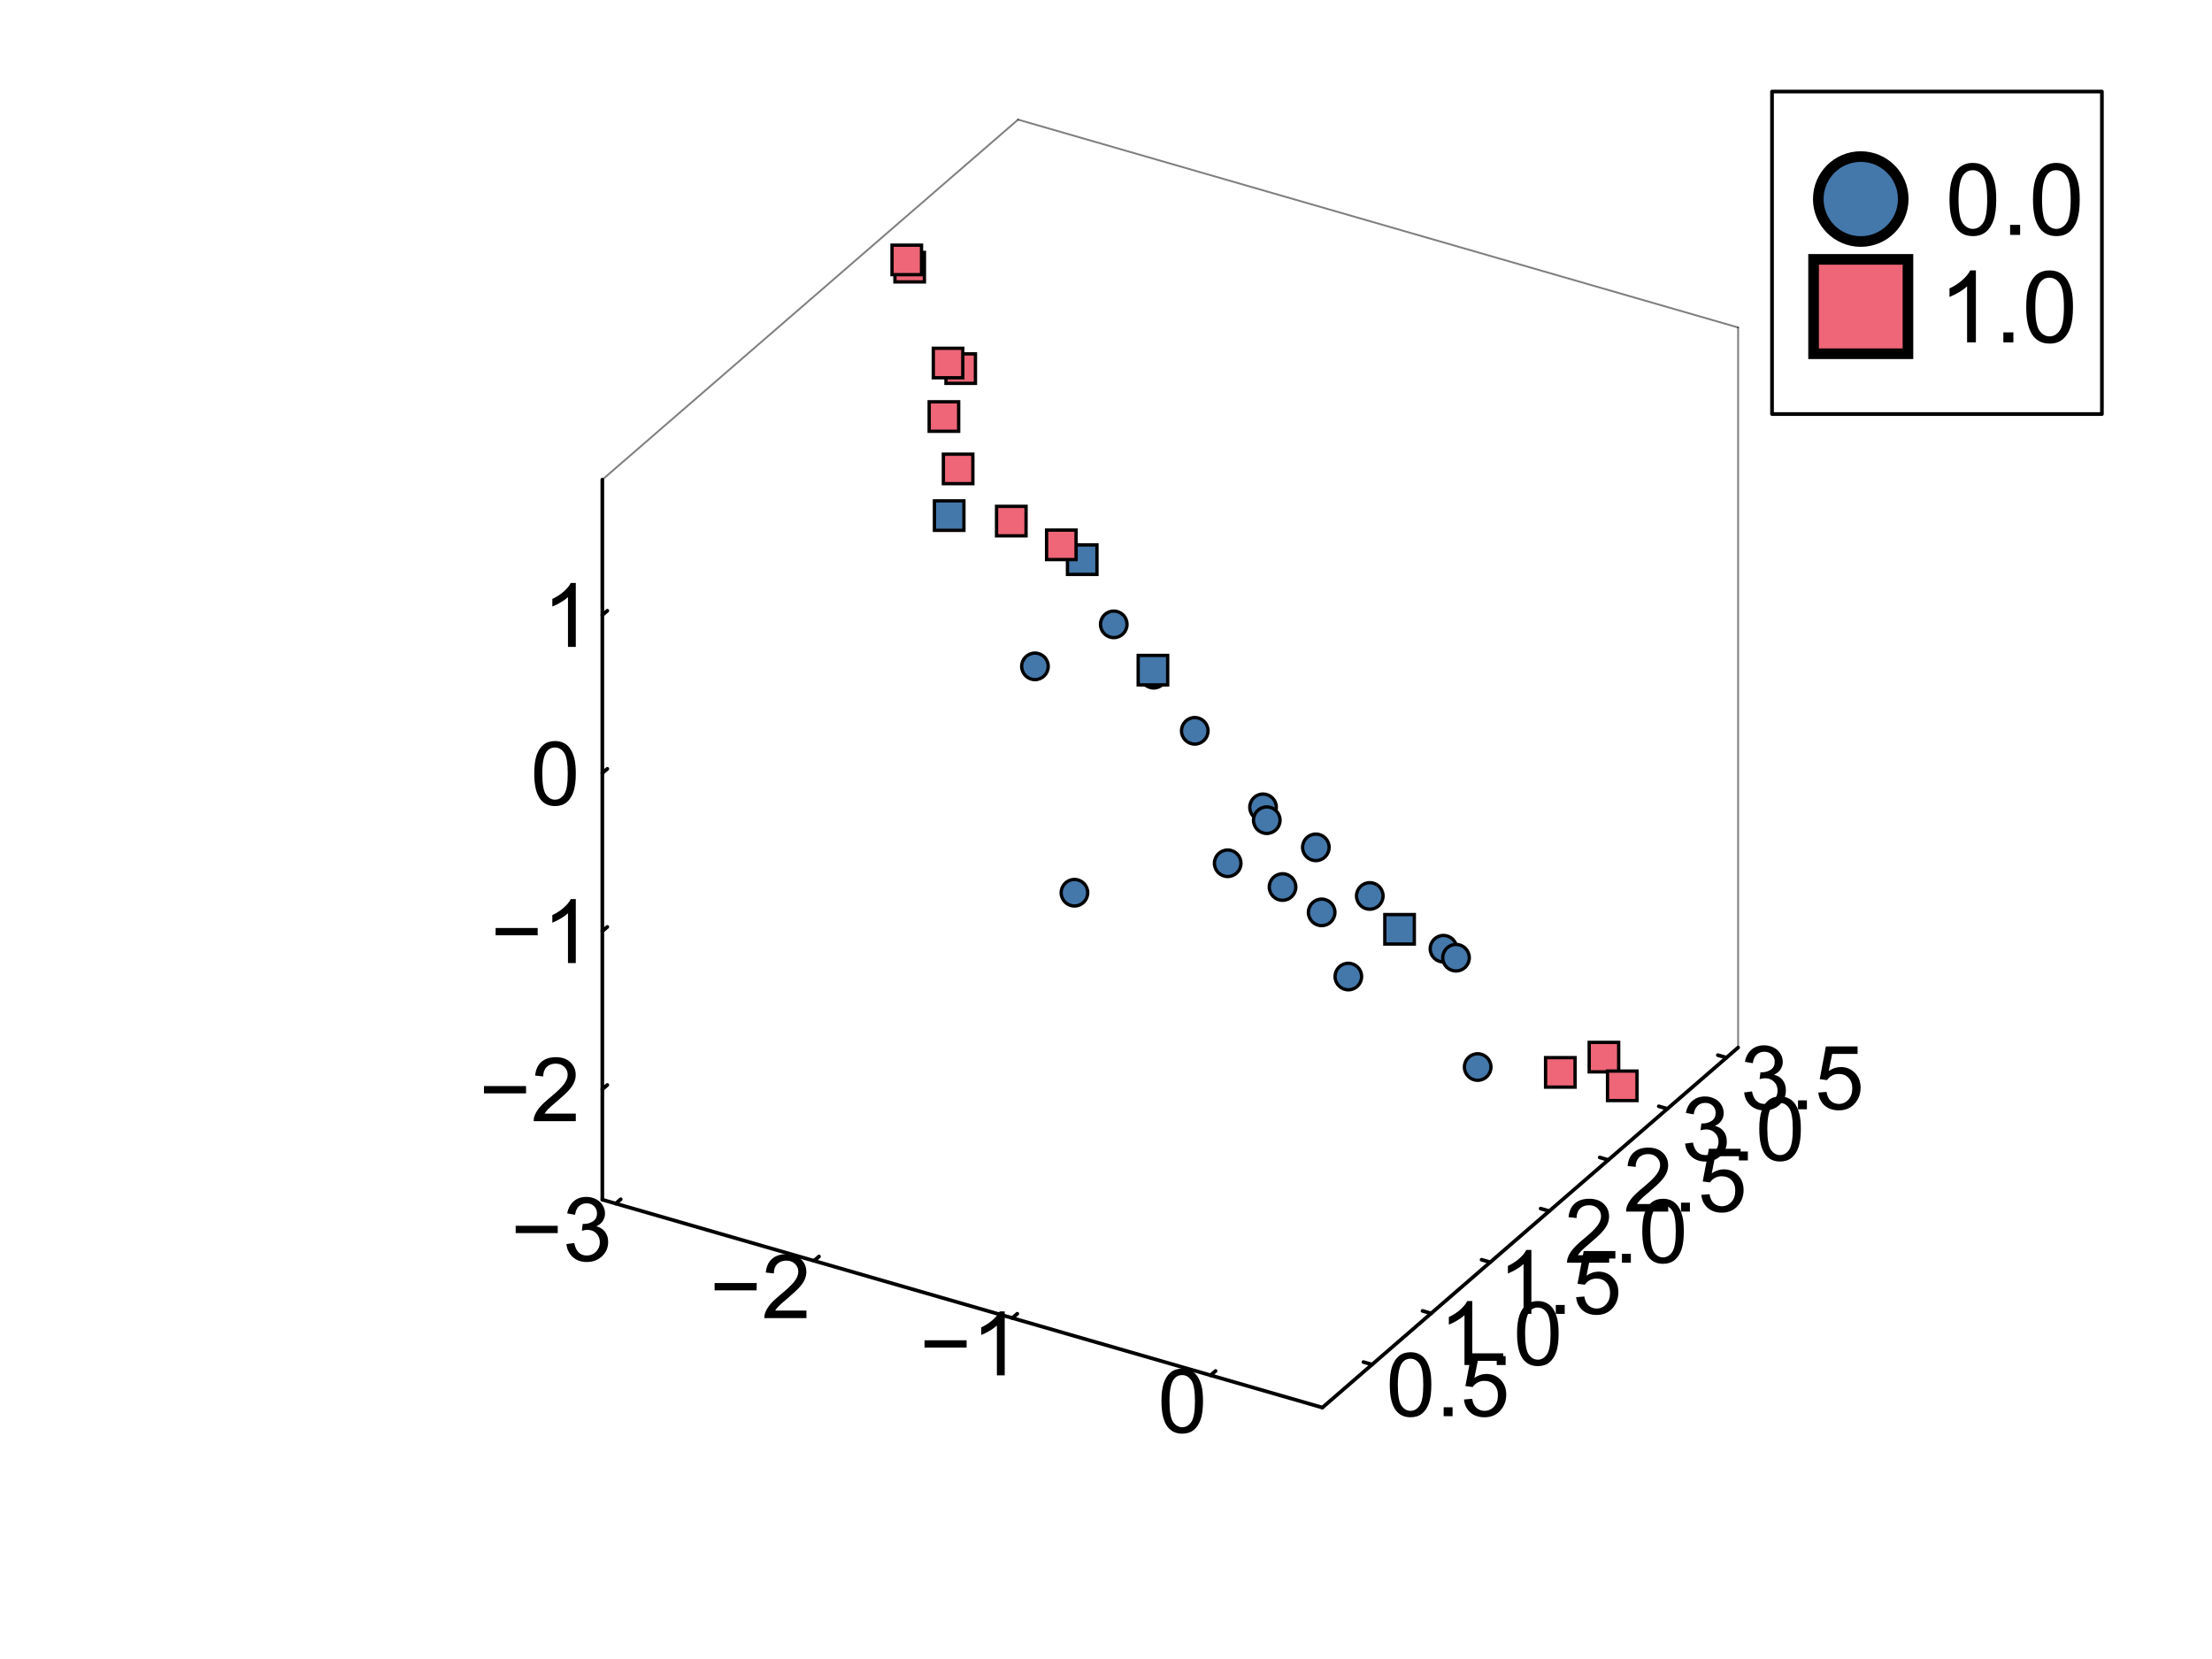 <?xml version="1.0" encoding="utf-8"?>
<svg xmlns="http://www.w3.org/2000/svg" xmlns:xlink="http://www.w3.org/1999/xlink" width="600" height="450" viewBox="0 0 2400 1800">
<rect x="0" y="0" width="2400" height="1800" fill="#333333" stroke="none"/>
<defs>
  <clipPath id="clip320">
    <rect x="0" y="0" width="2400" height="1800"/>
  </clipPath>
</defs>
<path clip-path="url(#clip320)" d="M0 1800 L2400 1800 L2400 0 L0 0  Z" fill="#ffffff" fill-rule="evenodd" fill-opacity="1"/>
<defs>
  <clipPath id="clip321">
    <rect x="480" y="0" width="1681" height="1681"/>
  </clipPath>
</defs>
<defs>
  <clipPath id="clip322">
    <rect x="186" y="47" width="2167" height="1564"/>
  </clipPath>
</defs>
<path clip-path="url(#clip322)" d="M1677.04 1913.88 L1677.04 1469.89 L1925.46 1247.89 L2355.73 1376.06 L2355.73 1820.05 L2107.32 2042.05 L1677.04 1913.88  Z" fill="#ffffff" fill-rule="evenodd" fill-opacity="1"/>
<polyline clip-path="url(#clip320)" style="stroke:#000000; stroke-linecap:round; stroke-linejoin:round; stroke-width:4; stroke-opacity:1; fill:none" points="653.531,1301.67 1434.78,1527.2 "/>
<polyline clip-path="url(#clip320)" style="stroke:#000000; stroke-linecap:round; stroke-linejoin:round; stroke-width:2; stroke-opacity:0.5; fill:none" points="1104.59,129.793 1885.84,355.322 "/>
<polyline clip-path="url(#clip320)" style="stroke:#000000; stroke-linecap:round; stroke-linejoin:round; stroke-width:4; stroke-opacity:1; fill:none" points="668.058,1305.87 673.471,1301.18 "/>
<polyline clip-path="url(#clip320)" style="stroke:#000000; stroke-linecap:round; stroke-linejoin:round; stroke-width:4; stroke-opacity:1; fill:none" points="883.195,1367.97 888.607,1363.28 "/>
<polyline clip-path="url(#clip320)" style="stroke:#000000; stroke-linecap:round; stroke-linejoin:round; stroke-width:4; stroke-opacity:1; fill:none" points="1098.33,1430.08 1103.74,1425.39 "/>
<polyline clip-path="url(#clip320)" style="stroke:#000000; stroke-linecap:round; stroke-linejoin:round; stroke-width:4; stroke-opacity:1; fill:none" points="1313.47,1492.18 1318.88,1487.49 "/>
<path clip-path="url(#clip320)" d="M605.144 1337.9 L559.504 1337.9 L559.504 1329.98 L605.144 1329.98 L605.144 1337.9 Z" fill="#000000" fill-rule="nonzero" fill-opacity="1" /><path clip-path="url(#clip320)" d="M614.573 1349.78 L623.06 1348.65 Q624.522 1355.86 628.011 1359.07 Q631.547 1362.23 636.592 1362.23 Q642.58 1362.23 646.682 1358.08 Q650.831 1353.93 650.831 1347.8 Q650.831 1341.96 647.012 1338.18 Q643.193 1334.36 637.299 1334.36 Q634.894 1334.36 631.311 1335.31 L632.254 1327.86 Q633.103 1327.95 633.621 1327.95 Q639.043 1327.95 643.381 1325.12 Q647.719 1322.29 647.719 1316.4 Q647.719 1311.73 644.56 1308.67 Q641.401 1305.6 636.403 1305.6 Q631.453 1305.6 628.152 1308.72 Q624.852 1311.83 623.909 1318.05 L615.422 1316.54 Q616.978 1308.01 622.494 1303.34 Q628.011 1298.63 636.215 1298.63 Q641.872 1298.63 646.634 1301.08 Q651.396 1303.48 653.895 1307.68 Q656.441 1311.87 656.441 1316.59 Q656.441 1321.07 654.037 1324.75 Q651.632 1328.42 646.917 1330.59 Q653.047 1332.01 656.441 1336.49 Q659.836 1340.92 659.836 1347.61 Q659.836 1356.67 653.235 1362.98 Q646.634 1369.25 636.545 1369.25 Q627.445 1369.25 621.41 1363.83 Q615.422 1358.41 614.573 1349.78 Z" fill="#000000" fill-rule="nonzero" fill-opacity="1" /><path clip-path="url(#clip320)" d="M820.988 1400.01 L775.348 1400.01 L775.348 1392.08 L820.988 1392.08 L820.988 1400.01 Z" fill="#000000" fill-rule="nonzero" fill-opacity="1" /><path clip-path="url(#clip320)" d="M874.973 1421.98 L874.973 1430.13 L829.286 1430.13 Q829.191 1427.07 830.276 1424.24 Q832.02 1419.57 835.839 1415.05 Q839.706 1410.52 846.967 1404.58 Q858.235 1395.34 862.196 1389.96 Q866.156 1384.54 866.156 1379.73 Q866.156 1374.69 862.526 1371.24 Q858.942 1367.76 853.143 1367.76 Q847.014 1367.76 843.336 1371.43 Q839.659 1375.11 839.611 1381.62 L830.889 1380.72 Q831.785 1370.96 837.631 1365.87 Q843.478 1360.73 853.332 1360.73 Q863.28 1360.73 869.079 1366.25 Q874.879 1371.76 874.879 1379.92 Q874.879 1384.07 873.181 1388.08 Q871.484 1392.08 867.523 1396.52 Q863.61 1400.95 854.463 1408.68 Q846.825 1415.09 844.656 1417.4 Q842.487 1419.67 841.073 1421.98 L874.973 1421.98 Z" fill="#000000" fill-rule="nonzero" fill-opacity="1" /><path clip-path="url(#clip320)" d="M1048.76 1462.11 L1003.12 1462.11 L1003.12 1454.19 L1048.76 1454.19 L1048.76 1462.11 Z" fill="#000000" fill-rule="nonzero" fill-opacity="1" /><path clip-path="url(#clip320)" d="M1090.11 1492.24 L1081.62 1492.24 L1081.62 1438.16 Q1078.56 1441.08 1073.56 1444.01 Q1068.61 1446.93 1064.65 1448.39 L1064.65 1440.19 Q1071.77 1436.84 1077.1 1432.08 Q1082.42 1427.31 1084.64 1422.84 L1090.11 1422.84 L1090.11 1492.24 Z" fill="#000000" fill-rule="nonzero" fill-opacity="1" /><path clip-path="url(#clip320)" d="M1260.17 1520.25 Q1260.17 1508 1262.67 1500.55 Q1265.22 1493.05 1270.17 1488.99 Q1275.17 1484.94 1282.71 1484.94 Q1288.27 1484.94 1292.47 1487.2 Q1296.67 1489.42 1299.4 1493.66 Q1302.13 1497.86 1303.69 1503.94 Q1305.25 1509.98 1305.25 1520.25 Q1305.25 1532.42 1302.75 1539.92 Q1300.25 1547.37 1295.25 1551.47 Q1290.3 1555.52 1282.71 1555.52 Q1272.71 1555.52 1267.01 1548.36 Q1260.17 1539.73 1260.17 1520.25 M1268.89 1520.25 Q1268.89 1537.28 1272.86 1542.93 Q1276.86 1548.54 1282.71 1548.54 Q1288.56 1548.54 1292.52 1542.89 Q1296.52 1537.23 1296.52 1520.25 Q1296.52 1503.19 1292.52 1497.58 Q1288.56 1491.97 1282.62 1491.97 Q1276.77 1491.97 1273.28 1496.92 Q1268.89 1503.23 1268.89 1520.25 Z" fill="#000000" fill-rule="nonzero" fill-opacity="1" /><polyline clip-path="url(#clip320)" style="stroke:#000000; stroke-linecap:round; stroke-linejoin:round; stroke-width:4; stroke-opacity:1; fill:none" points="1434.78,1527.2 1885.84,1136.58 "/>
<polyline clip-path="url(#clip320)" style="stroke:#000000; stroke-linecap:round; stroke-linejoin:round; stroke-width:2; stroke-opacity:0.5; fill:none" points="653.531,520.42 1104.59,129.793 "/>
<polyline clip-path="url(#clip320)" style="stroke:#000000; stroke-linecap:round; stroke-linejoin:round; stroke-width:4; stroke-opacity:1; fill:none" points="1488.7,1480.51 1479.33,1477.8 "/>
<polyline clip-path="url(#clip320)" style="stroke:#000000; stroke-linecap:round; stroke-linejoin:round; stroke-width:4; stroke-opacity:1; fill:none" points="1552.79,1425.01 1543.41,1422.3 "/>
<polyline clip-path="url(#clip320)" style="stroke:#000000; stroke-linecap:round; stroke-linejoin:round; stroke-width:4; stroke-opacity:1; fill:none" points="1616.87,1369.51 1607.5,1366.8 "/>
<polyline clip-path="url(#clip320)" style="stroke:#000000; stroke-linecap:round; stroke-linejoin:round; stroke-width:4; stroke-opacity:1; fill:none" points="1680.96,1314.01 1671.58,1311.31 "/>
<polyline clip-path="url(#clip320)" style="stroke:#000000; stroke-linecap:round; stroke-linejoin:round; stroke-width:4; stroke-opacity:1; fill:none" points="1745.04,1258.51 1735.67,1255.81 "/>
<polyline clip-path="url(#clip320)" style="stroke:#000000; stroke-linecap:round; stroke-linejoin:round; stroke-width:4; stroke-opacity:1; fill:none" points="1809.13,1203.01 1799.75,1200.31 "/>
<polyline clip-path="url(#clip320)" style="stroke:#000000; stroke-linecap:round; stroke-linejoin:round; stroke-width:4; stroke-opacity:1; fill:none" points="1873.21,1147.51 1863.84,1144.81 "/>
<path clip-path="url(#clip320)" d="M1507.89 1502.45 Q1507.89 1490.2 1510.39 1482.75 Q1512.94 1475.25 1517.89 1471.19 Q1522.89 1467.14 1530.43 1467.14 Q1535.99 1467.14 1540.19 1469.4 Q1544.39 1471.62 1547.12 1475.86 Q1549.86 1480.06 1551.41 1486.14 Q1552.97 1492.18 1552.97 1502.45 Q1552.97 1514.62 1550.47 1522.12 Q1547.97 1529.56 1542.97 1533.67 Q1538.02 1537.72 1530.43 1537.72 Q1520.44 1537.72 1514.73 1530.56 Q1507.89 1521.93 1507.89 1502.45 M1516.62 1502.45 Q1516.62 1519.48 1520.58 1525.13 Q1524.58 1530.74 1530.43 1530.74 Q1536.28 1530.74 1540.24 1525.09 Q1544.25 1519.43 1544.25 1502.45 Q1544.25 1485.39 1540.24 1479.78 Q1536.28 1474.17 1530.34 1474.17 Q1524.49 1474.17 1521 1479.12 Q1516.62 1485.43 1516.62 1502.45 Z" fill="#000000" fill-rule="nonzero" fill-opacity="1" /><path clip-path="url(#clip320)" d="M1566.36 1536.54 L1566.36 1526.88 L1576.02 1526.88 L1576.02 1536.54 L1566.36 1536.54 Z" fill="#000000" fill-rule="nonzero" fill-opacity="1" /><path clip-path="url(#clip320)" d="M1588.42 1518.44 L1597.33 1517.68 Q1598.32 1524.19 1601.91 1527.49 Q1605.54 1530.74 1610.63 1530.74 Q1616.76 1530.74 1621 1526.12 Q1625.25 1521.5 1625.25 1513.86 Q1625.25 1506.6 1621.14 1502.41 Q1617.09 1498.21 1610.49 1498.21 Q1606.39 1498.21 1603.09 1500.1 Q1599.79 1501.94 1597.9 1504.91 L1589.93 1503.87 L1596.63 1468.37 L1631 1468.37 L1631 1476.48 L1603.42 1476.48 L1599.69 1495.05 Q1605.92 1490.71 1612.75 1490.71 Q1621.8 1490.71 1628.03 1496.99 Q1634.25 1503.26 1634.25 1513.11 Q1634.25 1522.49 1628.78 1529.33 Q1622.13 1537.72 1610.63 1537.72 Q1601.2 1537.72 1595.21 1532.44 Q1589.27 1527.16 1588.42 1518.44 Z" fill="#000000" fill-rule="nonzero" fill-opacity="1" /><path clip-path="url(#clip320)" d="M1597.44 1481.04 L1588.95 1481.04 L1588.95 1426.96 Q1585.89 1429.89 1580.89 1432.81 Q1575.94 1435.73 1571.98 1437.2 L1571.98 1428.99 Q1579.1 1425.64 1584.43 1420.88 Q1589.75 1416.12 1591.97 1411.64 L1597.44 1411.64 L1597.44 1481.04 Z" fill="#000000" fill-rule="nonzero" fill-opacity="1" /><path clip-path="url(#clip320)" d="M1623.94 1481.04 L1623.94 1471.38 L1633.6 1471.38 L1633.6 1481.04 L1623.94 1481.04 Z" fill="#000000" fill-rule="nonzero" fill-opacity="1" /><path clip-path="url(#clip320)" d="M1646 1446.96 Q1646 1434.7 1648.5 1427.25 Q1651.05 1419.75 1656 1415.7 Q1660.99 1411.64 1668.54 1411.64 Q1674.1 1411.64 1678.3 1413.9 Q1682.49 1416.12 1685.23 1420.36 Q1687.96 1424.56 1689.52 1430.64 Q1691.08 1436.68 1691.08 1446.96 Q1691.08 1459.12 1688.58 1466.62 Q1686.08 1474.07 1681.08 1478.17 Q1676.13 1482.22 1668.54 1482.22 Q1658.54 1482.22 1652.84 1475.06 Q1646 1466.43 1646 1446.96 M1654.72 1446.96 Q1654.72 1463.98 1658.68 1469.63 Q1662.69 1475.24 1668.54 1475.24 Q1674.39 1475.24 1678.35 1469.59 Q1682.35 1463.93 1682.35 1446.96 Q1682.35 1429.89 1678.35 1424.28 Q1674.39 1418.67 1668.44 1418.67 Q1662.6 1418.67 1659.11 1423.62 Q1654.72 1429.93 1654.72 1446.96 Z" fill="#000000" fill-rule="nonzero" fill-opacity="1" /><path clip-path="url(#clip320)" d="M1661.52 1425.55 L1653.04 1425.55 L1653.04 1371.47 Q1649.97 1374.39 1644.97 1377.31 Q1640.02 1380.24 1636.06 1381.7 L1636.06 1373.49 Q1643.18 1370.15 1648.51 1365.38 Q1653.84 1360.62 1656.05 1356.14 L1661.52 1356.14 L1661.52 1425.55 Z" fill="#000000" fill-rule="nonzero" fill-opacity="1" /><path clip-path="url(#clip320)" d="M1688.02 1425.55 L1688.02 1415.88 L1697.69 1415.88 L1697.69 1425.55 L1688.02 1425.55 Z" fill="#000000" fill-rule="nonzero" fill-opacity="1" /><path clip-path="url(#clip320)" d="M1710.09 1407.44 L1719 1406.69 Q1719.99 1413.19 1723.57 1416.49 Q1727.2 1419.75 1732.29 1419.75 Q1738.42 1419.75 1742.67 1415.13 Q1746.91 1410.5 1746.91 1402.87 Q1746.91 1395.61 1742.81 1391.41 Q1738.75 1387.21 1732.15 1387.21 Q1728.05 1387.21 1724.75 1389.1 Q1721.45 1390.94 1719.56 1393.91 L1711.6 1392.87 L1718.29 1357.37 L1752.66 1357.37 L1752.66 1365.48 L1725.08 1365.48 L1721.35 1384.05 Q1727.58 1379.72 1734.42 1379.72 Q1743.47 1379.72 1749.69 1385.99 Q1755.91 1392.26 1755.91 1402.11 Q1755.91 1411.49 1750.45 1418.33 Q1743.8 1426.72 1732.29 1426.72 Q1722.86 1426.72 1716.88 1421.44 Q1710.93 1416.16 1710.09 1407.44 Z" fill="#000000" fill-rule="nonzero" fill-opacity="1" /><path clip-path="url(#clip320)" d="M1745.93 1361.89 L1745.93 1370.05 L1700.24 1370.05 Q1700.15 1366.98 1701.23 1364.15 Q1702.98 1359.48 1706.8 1354.96 Q1710.66 1350.43 1717.92 1344.49 Q1729.19 1335.25 1733.15 1329.88 Q1737.11 1324.45 1737.11 1319.64 Q1737.11 1314.6 1733.48 1311.16 Q1729.9 1307.67 1724.1 1307.67 Q1717.97 1307.67 1714.29 1311.35 Q1710.61 1315.02 1710.57 1321.53 L1701.84 1320.63 Q1702.74 1310.87 1708.59 1305.78 Q1714.43 1300.64 1724.29 1300.64 Q1734.24 1300.64 1740.04 1306.16 Q1745.83 1311.68 1745.83 1319.83 Q1745.83 1323.98 1744.14 1327.99 Q1742.44 1332 1738.48 1336.43 Q1734.57 1340.86 1725.42 1348.59 Q1717.78 1355.01 1715.61 1357.32 Q1713.44 1359.58 1712.03 1361.89 L1745.93 1361.89 Z" fill="#000000" fill-rule="nonzero" fill-opacity="1" /><path clip-path="url(#clip320)" d="M1759.79 1370.05 L1759.79 1360.38 L1769.46 1360.38 L1769.46 1370.05 L1759.79 1370.05 Z" fill="#000000" fill-rule="nonzero" fill-opacity="1" /><path clip-path="url(#clip320)" d="M1781.86 1335.96 Q1781.86 1323.7 1784.36 1316.25 Q1786.9 1308.75 1791.85 1304.7 Q1796.85 1300.64 1804.39 1300.64 Q1809.96 1300.64 1814.15 1302.91 Q1818.35 1305.12 1821.08 1309.37 Q1823.82 1313.56 1825.37 1319.64 Q1826.93 1325.68 1826.93 1335.96 Q1826.93 1348.12 1824.43 1355.62 Q1821.93 1363.07 1816.93 1367.17 Q1811.98 1371.22 1804.39 1371.22 Q1794.4 1371.22 1788.69 1364.06 Q1781.86 1355.43 1781.86 1335.96 M1790.58 1335.96 Q1790.58 1352.98 1794.54 1358.64 Q1798.55 1364.25 1804.39 1364.25 Q1810.24 1364.25 1814.2 1358.59 Q1818.21 1352.93 1818.21 1335.96 Q1818.21 1318.89 1814.2 1313.28 Q1810.24 1307.67 1804.3 1307.67 Q1798.45 1307.67 1794.96 1312.62 Q1790.58 1318.94 1790.58 1335.96 Z" fill="#000000" fill-rule="nonzero" fill-opacity="1" /><path clip-path="url(#clip320)" d="M1810.01 1306.39 L1810.01 1314.55 L1764.33 1314.55 Q1764.23 1311.48 1765.32 1308.65 Q1767.06 1303.99 1770.88 1299.46 Q1774.75 1294.93 1782.01 1288.99 Q1793.28 1279.75 1797.24 1274.38 Q1801.2 1268.95 1801.2 1264.15 Q1801.2 1259.1 1797.57 1255.66 Q1793.98 1252.17 1788.18 1252.17 Q1782.05 1252.17 1778.38 1255.85 Q1774.7 1259.52 1774.65 1266.03 L1765.93 1265.14 Q1766.83 1255.38 1772.67 1250.28 Q1778.52 1245.14 1788.37 1245.14 Q1798.32 1245.14 1804.12 1250.66 Q1809.92 1256.18 1809.92 1264.33 Q1809.92 1268.48 1808.22 1272.49 Q1806.52 1276.5 1802.56 1280.93 Q1798.65 1285.36 1789.5 1293.09 Q1781.87 1299.51 1779.7 1301.82 Q1777.53 1304.08 1776.11 1306.39 L1810.01 1306.39 Z" fill="#000000" fill-rule="nonzero" fill-opacity="1" /><path clip-path="url(#clip320)" d="M1823.88 1314.55 L1823.88 1304.88 L1833.54 1304.88 L1833.54 1314.55 L1823.88 1314.55 Z" fill="#000000" fill-rule="nonzero" fill-opacity="1" /><path clip-path="url(#clip320)" d="M1845.94 1296.44 L1854.85 1295.69 Q1855.84 1302.19 1859.43 1305.49 Q1863.06 1308.75 1868.15 1308.75 Q1874.28 1308.75 1878.52 1304.13 Q1882.76 1299.51 1882.76 1291.87 Q1882.76 1284.61 1878.66 1280.41 Q1874.61 1276.22 1868.01 1276.22 Q1863.9 1276.22 1860.6 1278.1 Q1857.3 1279.94 1855.42 1282.91 L1847.45 1281.87 L1854.14 1246.37 L1888.52 1246.37 L1888.52 1254.48 L1860.93 1254.48 L1857.21 1273.06 Q1863.43 1268.72 1870.27 1268.72 Q1879.32 1268.72 1885.55 1274.99 Q1891.77 1281.26 1891.77 1291.11 Q1891.77 1300.5 1886.3 1307.33 Q1879.65 1315.73 1868.15 1315.73 Q1858.72 1315.73 1852.73 1310.45 Q1846.79 1305.16 1845.94 1296.44 Z" fill="#000000" fill-rule="nonzero" fill-opacity="1" /><path clip-path="url(#clip320)" d="M1828.32 1240.8 L1836.8 1239.67 Q1838.27 1246.88 1841.75 1250.09 Q1845.29 1253.25 1850.34 1253.25 Q1856.32 1253.25 1860.43 1249.1 Q1864.57 1244.95 1864.57 1238.82 Q1864.57 1232.98 1860.76 1229.2 Q1856.94 1225.38 1851.04 1225.38 Q1848.64 1225.38 1845.05 1226.33 L1846 1218.88 Q1846.85 1218.97 1847.36 1218.97 Q1852.79 1218.97 1857.12 1216.14 Q1861.46 1213.31 1861.46 1207.42 Q1861.46 1202.75 1858.3 1199.69 Q1855.14 1196.62 1850.15 1196.62 Q1845.2 1196.62 1841.9 1199.74 Q1838.6 1202.85 1837.65 1209.07 L1829.17 1207.56 Q1830.72 1199.03 1836.24 1194.36 Q1841.75 1189.65 1849.96 1189.65 Q1855.62 1189.65 1860.38 1192.1 Q1865.14 1194.5 1867.64 1198.7 Q1870.18 1202.89 1870.18 1207.61 Q1870.18 1212.09 1867.78 1215.77 Q1865.38 1219.44 1860.66 1221.61 Q1866.79 1223.03 1870.18 1227.51 Q1873.58 1231.94 1873.58 1238.63 Q1873.58 1247.69 1866.98 1254 Q1860.38 1260.27 1850.29 1260.27 Q1841.19 1260.27 1835.15 1254.85 Q1829.17 1249.43 1828.32 1240.8 Z" fill="#000000" fill-rule="nonzero" fill-opacity="1" /><path clip-path="url(#clip320)" d="M1886.73 1259.05 L1886.73 1249.38 L1896.4 1249.38 L1896.4 1259.05 L1886.73 1259.05 Z" fill="#000000" fill-rule="nonzero" fill-opacity="1" /><path clip-path="url(#clip320)" d="M1908.8 1224.96 Q1908.8 1212.7 1911.3 1205.25 Q1913.84 1197.75 1918.8 1193.7 Q1923.79 1189.65 1931.34 1189.65 Q1936.9 1189.65 1941.1 1191.91 Q1945.29 1194.12 1948.03 1198.37 Q1950.76 1202.56 1952.32 1208.65 Q1953.87 1214.68 1953.87 1224.96 Q1953.87 1237.12 1951.37 1244.62 Q1948.88 1252.07 1943.88 1256.17 Q1938.93 1260.23 1931.34 1260.23 Q1921.34 1260.23 1915.64 1253.06 Q1908.8 1244.43 1908.8 1224.96 M1917.52 1224.96 Q1917.52 1241.98 1921.48 1247.64 Q1925.49 1253.25 1931.34 1253.25 Q1937.18 1253.25 1941.14 1247.59 Q1945.15 1241.93 1945.15 1224.96 Q1945.15 1207.89 1941.14 1202.28 Q1937.18 1196.67 1931.24 1196.67 Q1925.4 1196.67 1921.91 1201.62 Q1917.52 1207.94 1917.52 1224.96 Z" fill="#000000" fill-rule="nonzero" fill-opacity="1" /><path clip-path="url(#clip320)" d="M1892.4 1185.3 L1900.89 1184.17 Q1902.35 1191.39 1905.84 1194.59 Q1909.37 1197.75 1914.42 1197.75 Q1920.41 1197.75 1924.51 1193.6 Q1928.66 1189.45 1928.66 1183.32 Q1928.66 1177.48 1924.84 1173.7 Q1921.02 1169.89 1915.13 1169.89 Q1912.72 1169.89 1909.14 1170.83 L1910.08 1163.38 Q1910.93 1163.47 1911.45 1163.47 Q1916.87 1163.47 1921.21 1160.64 Q1925.55 1157.82 1925.55 1151.92 Q1925.55 1147.25 1922.39 1144.19 Q1919.23 1141.12 1914.23 1141.12 Q1909.28 1141.12 1905.98 1144.24 Q1902.68 1147.35 1901.74 1153.57 L1893.25 1152.06 Q1894.81 1143.53 1900.32 1138.86 Q1905.84 1134.15 1914.04 1134.15 Q1919.7 1134.15 1924.46 1136.6 Q1929.22 1139 1931.72 1143.2 Q1934.27 1147.4 1934.27 1152.11 Q1934.27 1156.59 1931.86 1160.27 Q1929.46 1163.94 1924.75 1166.11 Q1930.87 1167.53 1934.27 1172.01 Q1937.66 1176.44 1937.66 1183.13 Q1937.66 1192.19 1931.06 1198.5 Q1924.46 1204.78 1914.37 1204.78 Q1905.27 1204.78 1899.24 1199.35 Q1893.25 1193.93 1892.4 1185.3 Z" fill="#000000" fill-rule="nonzero" fill-opacity="1" /><path clip-path="url(#clip320)" d="M1950.82 1203.55 L1950.82 1193.88 L1960.48 1193.88 L1960.48 1203.55 L1950.82 1203.55 Z" fill="#000000" fill-rule="nonzero" fill-opacity="1" /><path clip-path="url(#clip320)" d="M1972.88 1185.44 L1981.8 1184.69 Q1982.79 1191.2 1986.37 1194.5 Q1990 1197.75 1995.09 1197.75 Q2001.22 1197.75 2005.46 1193.13 Q2009.71 1188.51 2009.71 1180.87 Q2009.71 1173.61 2005.61 1169.41 Q2001.55 1165.22 1994.95 1165.22 Q1990.85 1165.22 1987.55 1167.1 Q1984.25 1168.94 1982.36 1171.91 L1974.39 1170.88 L1981.09 1135.37 L2015.46 1135.37 L2015.46 1143.48 L1987.88 1143.48 L1984.15 1162.06 Q1990.38 1157.72 1997.21 1157.72 Q2006.27 1157.72 2012.49 1163.99 Q2018.71 1170.26 2018.71 1180.12 Q2018.71 1189.5 2013.24 1196.34 Q2006.6 1204.73 1995.09 1204.73 Q1985.66 1204.73 1979.67 1199.45 Q1973.73 1194.17 1972.88 1185.44 Z" fill="#000000" fill-rule="nonzero" fill-opacity="1" /><polyline clip-path="url(#clip320)" style="stroke:#000000; stroke-linecap:round; stroke-linejoin:round; stroke-width:4; stroke-opacity:1; fill:none" points="653.531,1301.67 653.531,520.42 "/>
<polyline clip-path="url(#clip320)" style="stroke:#000000; stroke-linecap:round; stroke-linejoin:round; stroke-width:2; stroke-opacity:0.5; fill:none" points="1885.84,1136.58 1885.84,355.322 "/>
<polyline clip-path="url(#clip320)" style="stroke:#000000; stroke-linecap:round; stroke-linejoin:round; stroke-width:4; stroke-opacity:1; fill:none" points="653.531,1181.86 658.944,1177.17 "/>
<polyline clip-path="url(#clip320)" style="stroke:#000000; stroke-linecap:round; stroke-linejoin:round; stroke-width:4; stroke-opacity:1; fill:none" points="653.531,1010.35 658.944,1005.67 "/>
<polyline clip-path="url(#clip320)" style="stroke:#000000; stroke-linecap:round; stroke-linejoin:round; stroke-width:4; stroke-opacity:1; fill:none" points="653.531,838.849 658.944,834.162 "/>
<polyline clip-path="url(#clip320)" style="stroke:#000000; stroke-linecap:round; stroke-linejoin:round; stroke-width:4; stroke-opacity:1; fill:none" points="653.531,667.344 658.944,662.657 "/>
<path clip-path="url(#clip320)" d="M570.746 1186.29 L525.106 1186.29 L525.106 1178.37 L570.746 1178.37 L570.746 1186.29 Z" fill="#000000" fill-rule="nonzero" fill-opacity="1" /><path clip-path="url(#clip320)" d="M624.731 1208.26 L624.731 1216.42 L579.044 1216.42 Q578.95 1213.35 580.034 1210.53 Q581.779 1205.86 585.598 1201.33 Q589.464 1196.81 596.725 1190.86 Q607.993 1181.62 611.954 1176.25 Q615.914 1170.83 615.914 1166.02 Q615.914 1160.97 612.284 1157.53 Q608.701 1154.04 602.901 1154.04 Q596.772 1154.04 593.094 1157.72 Q589.417 1161.4 589.37 1167.9 L580.647 1167.01 Q581.543 1157.25 587.389 1152.16 Q593.236 1147.02 603.09 1147.02 Q613.038 1147.02 618.838 1152.53 Q624.637 1158.05 624.637 1166.21 Q624.637 1170.35 622.939 1174.36 Q621.242 1178.37 617.282 1182.8 Q613.368 1187.23 604.221 1194.97 Q596.583 1201.38 594.415 1203.69 Q592.246 1205.95 590.831 1208.26 L624.731 1208.26 Z" fill="#000000" fill-rule="nonzero" fill-opacity="1" /><path clip-path="url(#clip320)" d="M583.382 1014.79 L537.742 1014.79 L537.742 1006.87 L583.382 1006.87 L583.382 1014.79 Z" fill="#000000" fill-rule="nonzero" fill-opacity="1" /><path clip-path="url(#clip320)" d="M624.731 1044.91 L616.244 1044.91 L616.244 990.835 Q613.18 993.758 608.182 996.681 Q603.231 999.604 599.271 1001.07 L599.271 992.862 Q606.39 989.514 611.718 984.752 Q617.046 979.99 619.262 975.511 L624.731 975.511 L624.731 1044.91 Z" fill="#000000" fill-rule="nonzero" fill-opacity="1" /><path clip-path="url(#clip320)" d="M579.657 839.321 Q579.657 827.062 582.156 819.613 Q584.702 812.116 589.652 808.061 Q594.65 804.006 602.194 804.006 Q607.758 804.006 611.954 806.27 Q616.15 808.486 618.885 812.729 Q621.619 816.925 623.175 823.007 Q624.731 829.042 624.731 839.321 Q624.731 851.485 622.232 858.982 Q619.733 866.431 614.736 870.533 Q609.785 874.588 602.194 874.588 Q592.199 874.588 586.494 867.421 Q579.657 858.793 579.657 839.321 M588.379 839.321 Q588.379 856.342 592.34 861.999 Q596.348 867.61 602.194 867.61 Q608.04 867.61 612.001 861.952 Q616.009 856.294 616.009 839.321 Q616.009 822.253 612.001 816.642 Q608.04 811.032 602.1 811.032 Q596.253 811.032 592.764 815.982 Q588.379 822.3 588.379 839.321 Z" fill="#000000" fill-rule="nonzero" fill-opacity="1" /><path clip-path="url(#clip320)" d="M624.731 701.904 L616.244 701.904 L616.244 647.825 Q613.18 650.748 608.182 653.671 Q603.231 656.595 599.271 658.056 L599.271 649.852 Q606.39 646.505 611.718 641.743 Q617.046 636.981 619.262 632.502 L624.731 632.502 L624.731 701.904 Z" fill="#000000" fill-rule="nonzero" fill-opacity="1" /><circle clip-path="url(#clip322)" cx="1462.94" cy="1059.54" r="14.4" fill="#4477aa" fill-rule="evenodd" fill-opacity="1" stroke="#000000" stroke-opacity="1" stroke-width="3.6"/>
<circle clip-path="url(#clip322)" cx="1603.28" cy="1157.71" r="14.4" fill="#4477aa" fill-rule="evenodd" fill-opacity="1" stroke="#000000" stroke-opacity="1" stroke-width="3.6"/>
<circle clip-path="url(#clip322)" cx="1486.2" cy="972.092" r="14.4" fill="#4477aa" fill-rule="evenodd" fill-opacity="1" stroke="#000000" stroke-opacity="1" stroke-width="3.6"/>
<path clip-path="url(#clip322)" d="M1502.52 992.285 L1502.52 1024.28 L1534.52 1024.28 L1534.52 992.285 L1502.52 992.285 Z" fill="#4477aa" fill-rule="evenodd" fill-opacity="1" stroke="#000000" stroke-opacity="1" stroke-width="3.6"/>
<circle clip-path="url(#clip322)" cx="1251.71" cy="732.046" r="14.4" fill="#4477aa" fill-rule="evenodd" fill-opacity="1" stroke="#000000" stroke-opacity="1" stroke-width="3.6"/>
<circle clip-path="url(#clip322)" cx="1208.41" cy="677.414" r="14.4" fill="#4477aa" fill-rule="evenodd" fill-opacity="1" stroke="#000000" stroke-opacity="1" stroke-width="3.6"/>
<circle clip-path="url(#clip322)" cx="1122.91" cy="722.994" r="14.4" fill="#4477aa" fill-rule="evenodd" fill-opacity="1" stroke="#000000" stroke-opacity="1" stroke-width="3.6"/>
<path clip-path="url(#clip322)" d="M1234.92 711.111 L1234.92 743.111 L1266.92 743.111 L1266.92 711.111 L1234.92 711.111 Z" fill="#4477aa" fill-rule="evenodd" fill-opacity="1" stroke="#000000" stroke-opacity="1" stroke-width="3.6"/>
<circle clip-path="url(#clip322)" cx="1566.15" cy="1029.35" r="14.4" fill="#4477aa" fill-rule="evenodd" fill-opacity="1" stroke="#000000" stroke-opacity="1" stroke-width="3.6"/>
<circle clip-path="url(#clip322)" cx="1579.77" cy="1039.11" r="14.4" fill="#4477aa" fill-rule="evenodd" fill-opacity="1" stroke="#000000" stroke-opacity="1" stroke-width="3.6"/>
<circle clip-path="url(#clip322)" cx="1433.99" cy="989.903" r="14.4" fill="#4477aa" fill-rule="evenodd" fill-opacity="1" stroke="#000000" stroke-opacity="1" stroke-width="3.6"/>
<circle clip-path="url(#clip322)" cx="1427.69" cy="919.365" r="14.4" fill="#4477aa" fill-rule="evenodd" fill-opacity="1" stroke="#000000" stroke-opacity="1" stroke-width="3.6"/>
<circle clip-path="url(#clip322)" cx="1332.04" cy="936.633" r="14.4" fill="#4477aa" fill-rule="evenodd" fill-opacity="1" stroke="#000000" stroke-opacity="1" stroke-width="3.6"/>
<circle clip-path="url(#clip322)" cx="1370.39" cy="875.929" r="14.4" fill="#4477aa" fill-rule="evenodd" fill-opacity="1" stroke="#000000" stroke-opacity="1" stroke-width="3.6"/>
<circle clip-path="url(#clip322)" cx="1391.54" cy="962.419" r="14.4" fill="#4477aa" fill-rule="evenodd" fill-opacity="1" stroke="#000000" stroke-opacity="1" stroke-width="3.6"/>
<path clip-path="url(#clip322)" d="M1013.84 543.412 L1013.84 575.412 L1045.84 575.412 L1045.84 543.412 L1013.84 543.412 Z" fill="#4477aa" fill-rule="evenodd" fill-opacity="1" stroke="#000000" stroke-opacity="1" stroke-width="3.6"/>
<circle clip-path="url(#clip322)" cx="1165.76" cy="968.597" r="14.4" fill="#4477aa" fill-rule="evenodd" fill-opacity="1" stroke="#000000" stroke-opacity="1" stroke-width="3.6"/>
<circle clip-path="url(#clip322)" cx="1374.44" cy="889.887" r="14.4" fill="#4477aa" fill-rule="evenodd" fill-opacity="1" stroke="#000000" stroke-opacity="1" stroke-width="3.6"/>
<circle clip-path="url(#clip322)" cx="1296.32" cy="792.938" r="14.4" fill="#4477aa" fill-rule="evenodd" fill-opacity="1" stroke="#000000" stroke-opacity="1" stroke-width="3.6"/>
<path clip-path="url(#clip322)" d="M1158.19 591.23 L1158.19 623.23 L1190.19 623.23 L1190.19 591.23 L1158.19 591.23 Z" fill="#4477aa" fill-rule="evenodd" fill-opacity="1" stroke="#000000" stroke-opacity="1" stroke-width="3.6"/>
<path clip-path="url(#clip322)" d="M1081.26 549.371 L1081.26 581.371 L1113.26 581.371 L1113.26 549.371 L1081.26 549.371 Z" fill="#ee6677" fill-rule="evenodd" fill-opacity="1" stroke="#000000" stroke-opacity="1" stroke-width="3.6"/>
<path clip-path="url(#clip322)" d="M1026.35 383.937 L1026.35 415.937 L1058.35 415.937 L1058.35 383.937 L1026.35 383.937 Z" fill="#ee6677" fill-rule="evenodd" fill-opacity="1" stroke="#000000" stroke-opacity="1" stroke-width="3.6"/>
<path clip-path="url(#clip322)" d="M1724.26 1130.97 L1724.26 1162.97 L1756.26 1162.97 L1756.26 1130.97 L1724.26 1130.97 Z" fill="#ee6677" fill-rule="evenodd" fill-opacity="1" stroke="#000000" stroke-opacity="1" stroke-width="3.6"/>
<path clip-path="url(#clip322)" d="M1744.14 1162.1 L1744.14 1194.1 L1776.14 1194.1 L1776.14 1162.1 L1744.14 1162.1 Z" fill="#ee6677" fill-rule="evenodd" fill-opacity="1" stroke="#000000" stroke-opacity="1" stroke-width="3.6"/>
<path clip-path="url(#clip322)" d="M1676.92 1147.52 L1676.92 1179.52 L1708.92 1179.52 L1708.92 1147.52 L1676.92 1147.52 Z" fill="#ee6677" fill-rule="evenodd" fill-opacity="1" stroke="#000000" stroke-opacity="1" stroke-width="3.6"/>
<path clip-path="url(#clip322)" d="M1008.15 435.934 L1008.15 467.934 L1040.15 467.934 L1040.15 435.934 L1008.15 435.934 Z" fill="#ee6677" fill-rule="evenodd" fill-opacity="1" stroke="#000000" stroke-opacity="1" stroke-width="3.6"/>
<path clip-path="url(#clip322)" d="M970.995 273.882 L970.995 305.882 L1002.99 305.882 L1002.99 273.882 L970.995 273.882 Z" fill="#ee6677" fill-rule="evenodd" fill-opacity="1" stroke="#000000" stroke-opacity="1" stroke-width="3.6"/>
<path clip-path="url(#clip322)" d="M1012.63 377.855 L1012.63 409.855 L1044.63 409.855 L1044.63 377.855 L1012.63 377.855 Z" fill="#ee6677" fill-rule="evenodd" fill-opacity="1" stroke="#000000" stroke-opacity="1" stroke-width="3.6"/>
<path clip-path="url(#clip322)" d="M1135.53 575.132 L1135.53 607.132 L1167.53 607.132 L1167.53 575.132 L1135.53 575.132 Z" fill="#ee6677" fill-rule="evenodd" fill-opacity="1" stroke="#000000" stroke-opacity="1" stroke-width="3.6"/>
<path clip-path="url(#clip322)" d="M967.84 266.007 L967.84 298.007 L999.84 298.007 L999.84 266.007 L967.84 266.007 Z" fill="#ee6677" fill-rule="evenodd" fill-opacity="1" stroke="#000000" stroke-opacity="1" stroke-width="3.6"/>
<path clip-path="url(#clip322)" d="M1023.55 492.76 L1023.55 524.76 L1055.55 524.76 L1055.55 492.76 L1023.55 492.76 Z" fill="#ee6677" fill-rule="evenodd" fill-opacity="1" stroke="#000000" stroke-opacity="1" stroke-width="3.6"/>
<path clip-path="url(#clip320)" d="M1922.63 449.248 L2280.55 449.248 L2280.55 99.328 L1922.63 99.328  Z" fill="#ffffff" fill-rule="evenodd" fill-opacity="1"/>
<polyline clip-path="url(#clip320)" style="stroke:#000000; stroke-linecap:round; stroke-linejoin:round; stroke-width:4; stroke-opacity:1; fill:none" points="1922.63,449.248 2280.55,449.248 2280.55,99.328 1922.63,99.328 1922.63,449.248 "/>
<circle clip-path="url(#clip320)" cx="2018.91" cy="215.968" r="46.08" fill="#4477aa" fill-rule="evenodd" fill-opacity="1" stroke="#000000" stroke-opacity="1" stroke-width="11.52"/>
<path clip-path="url(#clip320)" d="M2115.18 216.498 Q2115.18 202.707 2117.99 194.326 Q2120.85 185.893 2126.42 181.331 Q2132.05 176.769 2140.53 176.769 Q2146.79 176.769 2151.51 179.315 Q2156.23 181.808 2159.31 186.582 Q2162.39 191.303 2164.14 198.145 Q2165.89 204.935 2165.89 216.498 Q2165.89 230.183 2163.08 238.617 Q2160.26 246.997 2154.64 251.612 Q2149.07 256.174 2140.53 256.174 Q2129.29 256.174 2122.87 248.111 Q2115.18 238.405 2115.18 216.498 M2124.99 216.498 Q2124.99 235.646 2129.45 242.011 Q2133.96 248.323 2140.53 248.323 Q2147.11 248.323 2151.57 241.958 Q2156.07 235.593 2156.07 216.498 Q2156.07 197.297 2151.57 190.985 Q2147.11 184.673 2140.43 184.673 Q2133.85 184.673 2129.92 190.242 Q2124.99 197.35 2124.99 216.498 Z" fill="#000000" fill-rule="nonzero" fill-opacity="1" /><path clip-path="url(#clip320)" d="M2180.95 254.848 L2180.95 243.974 L2191.82 243.974 L2191.82 254.848 L2180.95 254.848 Z" fill="#000000" fill-rule="nonzero" fill-opacity="1" /><path clip-path="url(#clip320)" d="M2205.77 216.498 Q2205.77 202.707 2208.59 194.326 Q2211.45 185.893 2217.02 181.331 Q2222.64 176.769 2231.13 176.769 Q2237.39 176.769 2242.11 179.315 Q2246.83 181.808 2249.91 186.582 Q2252.98 191.303 2254.73 198.145 Q2256.48 204.935 2256.48 216.498 Q2256.48 230.183 2253.67 238.617 Q2250.86 246.997 2245.24 251.612 Q2239.67 256.174 2231.13 256.174 Q2219.88 256.174 2213.47 248.111 Q2205.77 238.405 2205.77 216.498 M2215.59 216.498 Q2215.59 235.646 2220.04 242.011 Q2224.55 248.323 2231.13 248.323 Q2237.71 248.323 2242.16 241.958 Q2246.67 235.593 2246.67 216.498 Q2246.67 197.297 2242.16 190.985 Q2237.71 184.673 2231.02 184.673 Q2224.45 184.673 2220.52 190.242 Q2215.59 197.35 2215.59 216.498 Z" fill="#000000" fill-rule="nonzero" fill-opacity="1" /><path clip-path="url(#clip320)" d="M1967.71 281.408 L1967.71 383.808 L2070.11 383.808 L2070.11 281.408 L1967.71 281.408 Z" fill="#ee6677" fill-rule="evenodd" fill-opacity="1" stroke="#000000" stroke-opacity="1" stroke-width="11.52"/>
<path clip-path="url(#clip320)" d="M2143.82 371.488 L2134.27 371.488 L2134.27 310.648 Q2130.83 313.937 2125.2 317.225 Q2119.63 320.514 2115.18 322.158 L2115.18 312.929 Q2123.19 309.163 2129.18 303.806 Q2135.18 298.448 2137.67 293.409 L2143.82 293.409 L2143.82 371.488 Z" fill="#000000" fill-rule="nonzero" fill-opacity="1" /><path clip-path="url(#clip320)" d="M2173.63 371.488 L2173.63 360.614 L2184.5 360.614 L2184.5 371.488 L2173.63 371.488 Z" fill="#000000" fill-rule="nonzero" fill-opacity="1" /><path clip-path="url(#clip320)" d="M2198.45 333.138 Q2198.45 319.347 2201.27 310.966 Q2204.13 302.533 2209.7 297.971 Q2215.32 293.409 2223.81 293.409 Q2230.07 293.409 2234.79 295.955 Q2239.51 298.448 2242.59 303.222 Q2245.66 307.943 2247.41 314.785 Q2249.16 321.575 2249.16 333.138 Q2249.16 346.823 2246.35 355.257 Q2243.54 363.637 2237.92 368.252 Q2232.35 372.814 2223.81 372.814 Q2212.56 372.814 2206.15 364.751 Q2198.45 355.045 2198.45 333.138 M2208.27 333.138 Q2208.27 352.286 2212.72 358.651 Q2217.23 364.963 2223.81 364.963 Q2230.39 364.963 2234.84 358.598 Q2239.35 352.233 2239.35 333.138 Q2239.35 313.937 2234.84 307.625 Q2230.39 301.313 2223.7 301.313 Q2217.13 301.313 2213.2 306.882 Q2208.27 313.99 2208.27 333.138 Z" fill="#000000" fill-rule="nonzero" fill-opacity="1" /></svg>
